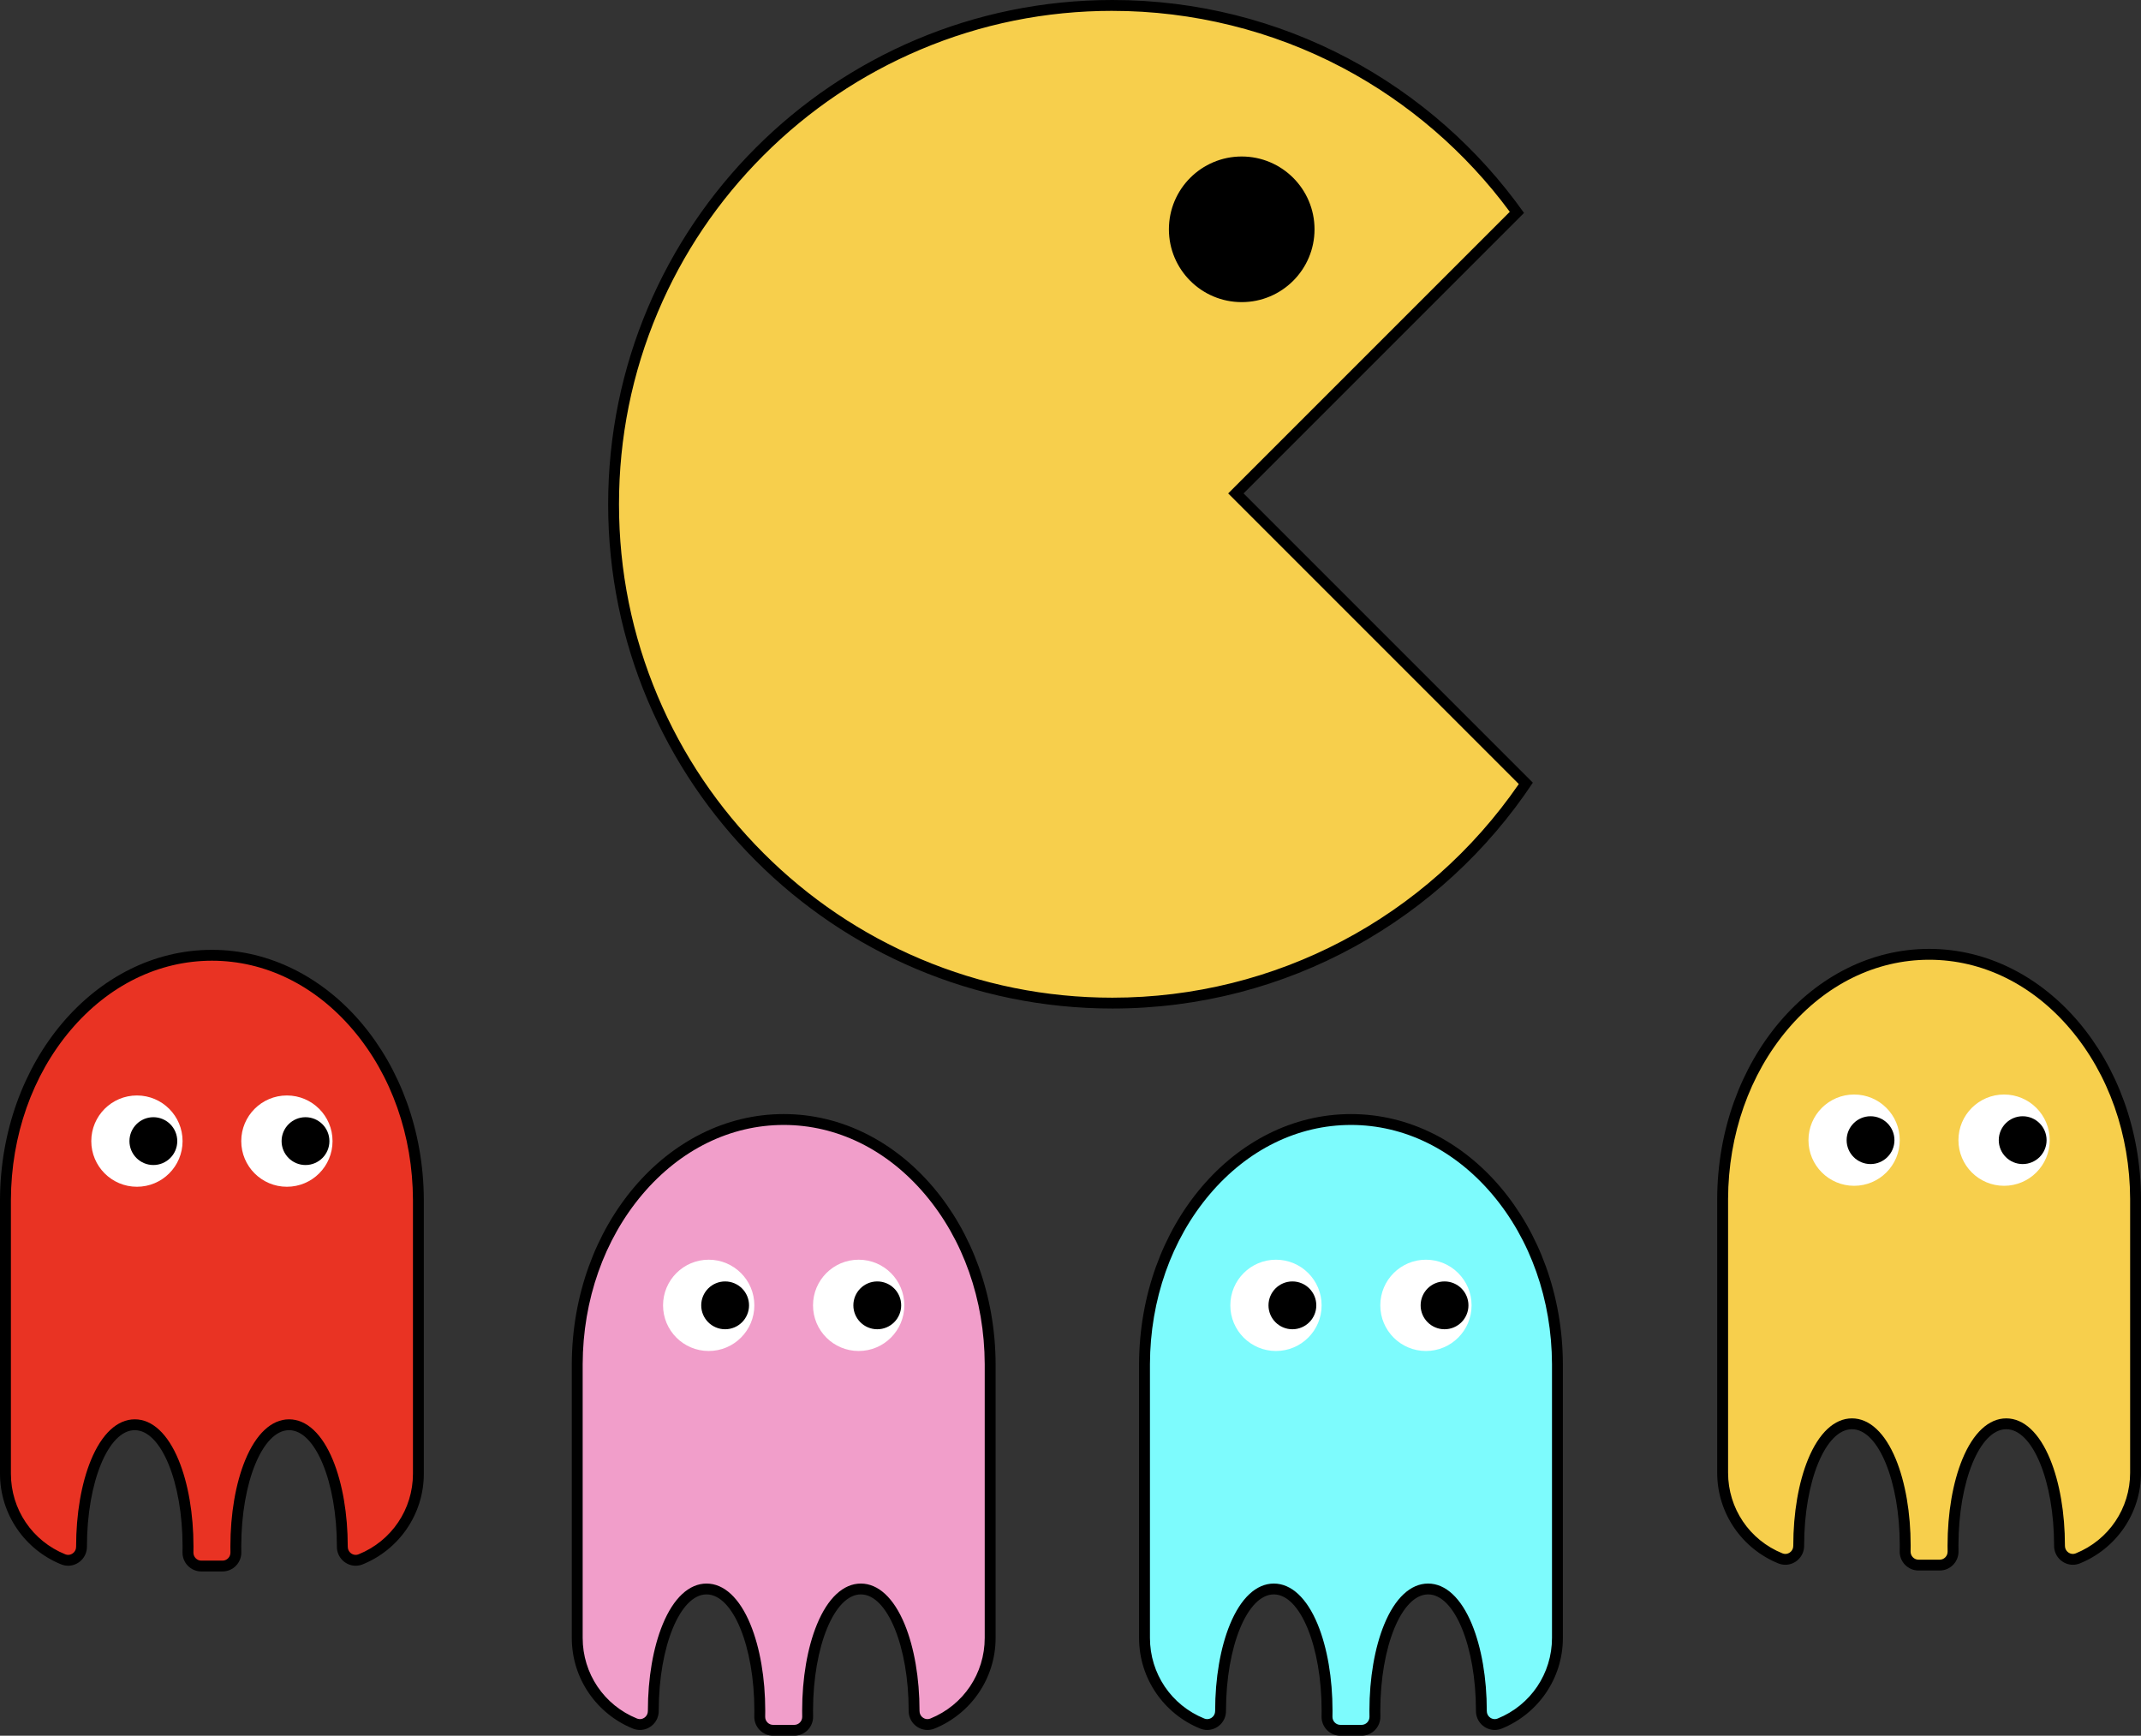 <?xml version="1.0" encoding="UTF-8"?>
<svg id="Layer_1" data-name="Layer 1" xmlns="http://www.w3.org/2000/svg" viewBox="0 0 985.07 798.56"><rect x="0" y="0" width="985.07" height="798.56" fill="#333333" stroke="none"/>
  <defs>
    <style>
      .cls-1 {
        stroke: #000;
        stroke-miterlimit: 10;
        stroke-width: 5px;
      }

      .cls-2, .cls-3, .cls-4, .cls-5, .cls-6, .cls-7 {
        stroke-width: 0px;
      }

      .cls-3 {
        fill: #f7cf4c;
      }

      .cls-4 {
        fill: #7dfbfd;
      }

      .cls-5 {
        fill: #fff;
      }

      .cls-6 {
        fill: #e93323;
      }

      .cls-7 {
        fill: #f19eca;
      }
    </style>
  </defs>
  <g id="PacMan">
    <g>
      <path class="cls-3" d="M511.81,461.5c-61.3,0-118.93-23.87-162.28-67.22s-67.22-100.98-67.22-162.28,23.87-118.93,67.22-162.28S450.51,2.5,511.81,2.5c37.3,0,74.33,9.15,107.09,26.46,31.09,16.44,58.38,40.17,79.03,68.74l-129.3,129.3,133.41,133.41c-42.83,63.34-113.79,101.09-190.23,101.09Z"/>
      <path class="cls-2" d="M511.81,5c36.9,0,73.52,9.05,105.92,26.18,30.13,15.93,56.64,38.78,76.92,66.27l-126.02,126.02-3.54,3.54,3.54,3.54,130.17,130.17c-42.48,61.63-112.07,98.29-186.99,98.29-30.65,0-60.37-6-88.36-17.84-27.03-11.43-51.31-27.8-72.16-48.65-20.85-20.85-37.22-45.13-48.65-72.16-11.84-27.98-17.84-57.71-17.84-88.36s6-60.37,17.84-88.36c11.43-27.03,27.8-51.31,48.65-72.16,20.85-20.85,45.13-37.22,72.16-48.65,27.98-11.84,57.71-17.84,88.36-17.84M511.81,0c-128.13,0-232,103.87-232,232s103.87,232,232,232c80.78,0,151.9-41.29,193.45-103.91l-133.09-133.09,129.03-129.03C659.17,38.69,590.01,0,511.81,0h0Z"/>
    </g>
    <g>
      <circle class="cls-2" cx="571.31" cy="105.5" r="31"/>
      <path class="cls-2" d="M571.31,77c15.71,0,28.5,12.79,28.5,28.5s-12.79,28.5-28.5,28.5-28.5-12.79-28.5-28.5,12.79-28.5,28.5-28.5M571.31,72c-18.5,0-33.5,15-33.5,33.5s15,33.5,33.5,33.5,33.5-15,33.5-33.5-15-33.5-33.5-33.5h0Z"/>
    </g>
  </g>
  <g>
    <g id="Ghost_Red" data-name="Ghost Red">
      <g>
        <path class="cls-6" d="M92.62,720.5c-1.66,0-3.21-.65-4.37-1.84-1.18-1.2-1.81-2.8-1.78-4.5.02-.88.03-1.77.03-2.67,0-31.4-10.76-56-24.5-56s-24.5,24.6-24.5,56v.12c0,1.7-.66,3.29-1.85,4.47-1.15,1.13-2.71,1.78-4.29,1.78-.77,0-1.54-.15-2.28-.45-16.14-6.53-26.58-22-26.58-39.42v-125.99c.23-62.04,42.84-112.51,95-112.51s94.77,50.47,94.99,112.51v1.5s0,124.5,0,124.5c0,17.42-10.43,32.89-26.58,39.42-.74.3-1.51.45-2.28.45h0c-1.57,0-3.14-.65-4.29-1.78-1.2-1.18-1.86-2.76-1.85-4.46v-.12c0-31.4-10.76-56-24.5-56s-24.5,24.6-24.5,56c0,.89,0,1.78.03,2.67.03,1.7-.6,3.3-1.78,4.5-1.16,1.18-2.71,1.84-4.37,1.84h-9.76Z"/>
        <path class="cls-2" d="M97.5,442c24.48,0,47.55,11.33,64.99,31.9,17.63,20.81,27.4,48.55,27.51,78.12v1.14s0,124.84,0,124.84c0,16.39-9.82,30.95-25.01,37.1-.44.18-.9.27-1.35.27-.92,0-1.85-.39-2.53-1.07-.51-.5-1.11-1.37-1.11-2.68v-.12c0-14.93-2.42-29.04-6.82-39.73-4.98-12.1-12.14-18.77-20.18-18.77s-15.2,6.67-20.18,18.77c-4.4,10.69-6.82,24.8-6.82,39.73,0,.91,0,1.82.03,2.72.02,1.02-.36,1.98-1.06,2.7-.69.7-1.6,1.09-2.58,1.09h-9.76c-.98,0-1.9-.39-2.58-1.09-.71-.72-1.08-1.68-1.06-2.7.02-.9.03-1.81.03-2.72,0-14.93-2.42-29.04-6.82-39.73-4.98-12.1-12.14-18.77-20.18-18.77s-15.2,6.67-20.18,18.77c-4.4,10.69-6.82,24.8-6.82,39.73v.06s0,.06,0,.06c0,1.31-.6,2.18-1.11,2.68-.69.68-1.61,1.07-2.53,1.07-.45,0-.9-.09-1.35-.27-15.19-6.14-25.01-20.71-25.01-37.1v-125.98c.11-29.57,9.88-57.31,27.51-78.12,17.43-20.57,40.51-31.9,64.99-31.9M97.5,437C43.79,437,.23,488.44,0,552h0v126c0,18.89,11.64,35.06,28.14,41.73,1.07.43,2.16.63,3.22.63,4.58,0,8.65-3.76,8.64-8.75,0-.04,0-.08,0-.12,0-29.55,9.85-53.5,22-53.5s22,23.95,22,53.5c0,.88,0,1.75-.03,2.61-.1,4.87,3.78,8.89,8.65,8.89h9.76c4.87,0,8.74-4.02,8.65-8.89-.02-.87-.03-1.74-.03-2.61,0-29.55,9.85-53.5,22-53.5s22,23.95,22,53.5c0,.04,0,.08,0,.12,0,5,4.06,8.75,8.64,8.75,1.06,0,2.15-.2,3.22-.63,16.5-6.67,28.14-22.84,28.14-41.73v-126h0c-.23-63.56-43.79-115-97.49-115h0Z"/>
      </g>
      <g>
        <g>
          <g>
            <circle class="cls-5" cx="63" cy="525" r="18.5"/>
            <path class="cls-5" d="M63,509c8.82,0,16,7.18,16,16s-7.18,16-16,16-16-7.18-16-16,7.18-16,16-16M63,504c-11.6,0-21,9.4-21,21s9.4,21,21,21,21-9.4,21-21-9.4-21-21-21h0Z"/>
          </g>
          <circle class="cls-1" cx="70.56" cy="525" r="8.5"/>
        </g>
        <g>
          <g>
            <circle class="cls-5" cx="132" cy="525" r="18.5"/>
            <path class="cls-5" d="M132,509c8.82,0,16,7.18,16,16s-7.18,16-16,16-16-7.18-16-16,7.18-16,16-16M132,504c-11.6,0-21,9.4-21,21s9.4,21,21,21,21-9.4,21-21-9.4-21-21-21h0Z"/>
          </g>
          <circle class="cls-1" cx="140.56" cy="525" r="8.5"/>
        </g>
      </g>
    </g>
    <g id="Ghost_pink" data-name="Ghost pink">
      <g>
        <path class="cls-7" d="M355.68,796.06c-1.66,0-3.21-.65-4.37-1.84-1.18-1.2-1.81-2.8-1.77-4.5.02-.88.03-1.77.03-2.67,0-31.4-10.76-56-24.5-56s-24.5,24.6-24.5,56v.15c0,1.67-.66,3.25-1.85,4.43-1.15,1.13-2.71,1.78-4.29,1.78-.77,0-1.54-.15-2.28-.45-16.14-6.53-26.58-22-26.58-39.42v-125.99c.23-62.04,42.84-112.51,95-112.51s94.77,50.47,94.99,112.51v1.5s0,124.49,0,124.49c0,17.42-10.43,32.89-26.58,39.42-.74.3-1.51.45-2.28.45h0c-1.57,0-3.13-.65-4.29-1.78-1.2-1.18-1.86-2.76-1.85-4.46v-.12c0-31.4-10.76-56-24.5-56s-24.5,24.6-24.5,56c0,.89,0,1.78.03,2.67.03,1.7-.6,3.29-1.77,4.5-1.16,1.18-2.71,1.84-4.37,1.84h-9.76Z"/>
        <path class="cls-2" d="M360.57,517.56c24.48,0,47.55,11.33,64.99,31.9,17.63,20.81,27.4,48.55,27.51,78.12v1.14s0,124.84,0,124.84c0,16.39-9.82,30.95-25.01,37.1-.44.18-.9.27-1.35.27-.92,0-1.85-.39-2.53-1.07-.51-.5-1.11-1.37-1.11-2.68v-.12c0-14.93-2.42-29.04-6.82-39.73-4.98-12.1-12.14-18.77-20.18-18.77s-15.2,6.67-20.18,18.77c-4.4,10.69-6.82,24.8-6.82,39.73,0,.91,0,1.82.03,2.72.02,1.02-.36,1.98-1.06,2.7-.69.7-1.6,1.09-2.58,1.09h-9.76c-.98,0-1.9-.39-2.58-1.09-.71-.72-1.08-1.68-1.06-2.7.02-.9.03-1.81.03-2.72,0-14.93-2.42-29.04-6.82-39.73-4.98-12.1-12.14-18.77-20.18-18.77s-15.2,6.67-20.18,18.77c-4.4,10.69-6.82,24.8-6.82,39.73v.12c0,1.31-.6,2.18-1.11,2.68-.69.68-1.61,1.07-2.53,1.07-.45,0-.9-.09-1.35-.27-15.19-6.14-25.01-20.71-25.01-37.1v-125.98c.11-29.57,9.88-57.31,27.51-78.12,17.43-20.57,40.51-31.9,64.99-31.9M360.57,512.56c-53.71,0-97.27,51.44-97.49,115h0v126c0,18.89,11.64,35.06,28.14,41.73,1.07.43,2.16.63,3.22.63,4.58,0,8.65-3.76,8.64-8.75v-.12c0-29.55,9.85-53.5,22-53.5s22,23.95,22,53.5c0,.88,0,1.75-.03,2.61-.1,4.87,3.78,8.89,8.65,8.89h9.76c4.87,0,8.74-4.02,8.65-8.89-.02-.87-.03-1.74-.03-2.61,0-29.55,9.85-53.5,22-53.5s22,23.95,22,53.5c0,.04,0,.08,0,.12,0,5,4.06,8.75,8.64,8.75,1.06,0,2.15-.2,3.22-.63,16.5-6.67,28.14-22.84,28.14-41.73v-126h0c-.23-63.56-43.79-115-97.49-115h0Z"/>
      </g>
      <g>
        <g>
          <g>
            <circle class="cls-5" cx="326.07" cy="600.56" r="18.5"/>
            <path class="cls-5" d="M326.07,584.56c8.82,0,16,7.18,16,16s-7.18,16-16,16-16-7.18-16-16,7.18-16,16-16M326.07,579.56c-11.6,0-21,9.4-21,21s9.4,21,21,21,21-9.4,21-21-9.4-21-21-21h0Z"/>
          </g>
          <circle class="cls-1" cx="333.63" cy="600.56" r="8.5"/>
        </g>
        <g>
          <g>
            <circle class="cls-5" cx="395.07" cy="600.56" r="18.5"/>
            <path class="cls-5" d="M395.07,584.56c8.82,0,16,7.18,16,16s-7.18,16-16,16-16-7.18-16-16,7.18-16,16-16M395.07,579.56c-11.6,0-21,9.4-21,21s9.4,21,21,21,21-9.4,21-21-9.4-21-21-21h0Z"/>
          </g>
          <circle class="cls-1" cx="403.63" cy="600.56" r="8.5"/>
        </g>
      </g>
    </g>
    <g id="Ghost_cyan" data-name="Ghost cyan">
      <g>
        <path class="cls-4" d="M616.68,796.06c-1.66,0-3.21-.65-4.37-1.84-1.18-1.2-1.81-2.8-1.78-4.5.02-.88.03-1.77.03-2.67,0-31.4-10.76-56-24.5-56s-24.5,24.6-24.5,56v.12c0,1.7-.66,3.29-1.85,4.47-1.15,1.13-2.71,1.78-4.29,1.78-.77,0-1.54-.15-2.28-.45-16.14-6.53-26.58-22-26.58-39.42v-125.99c.23-62.04,42.84-112.51,95-112.51s94.77,50.47,94.99,112.51v1.64s0,124.35,0,124.35c0,17.42-10.43,32.89-26.58,39.42-.74.3-1.51.45-2.28.45h0c-1.57,0-3.14-.65-4.29-1.78-1.2-1.18-1.86-2.76-1.85-4.46v-.12c0-31.4-10.76-56-24.5-56s-24.5,24.6-24.5,56c0,.89,0,1.78.03,2.67.03,1.7-.6,3.29-1.78,4.5-1.16,1.18-2.71,1.84-4.37,1.84h-9.76Z"/>
        <path class="cls-2" d="M621.57,517.56c24.48,0,47.55,11.33,64.99,31.9,17.63,20.81,27.4,48.55,27.51,78.12v1.14s0,124.84,0,124.84c0,16.39-9.82,30.95-25.01,37.1-.44.18-.9.27-1.35.27-.92,0-1.85-.39-2.53-1.07-.51-.5-1.11-1.37-1.11-2.67v-.13c0-14.93-2.42-29.04-6.82-39.73-4.98-12.1-12.14-18.77-20.18-18.77s-15.2,6.67-20.18,18.77c-4.4,10.69-6.82,24.8-6.82,39.73,0,.91,0,1.82.03,2.72.02,1.02-.36,1.98-1.06,2.7-.69.7-1.6,1.09-2.58,1.09h-9.76c-.98,0-1.9-.39-2.58-1.09-.71-.72-1.08-1.68-1.06-2.7.02-.9.03-1.81.03-2.72,0-14.93-2.42-29.04-6.82-39.73-4.98-12.1-12.14-18.77-20.18-18.77s-15.2,6.67-20.18,18.77c-4.4,10.69-6.82,24.8-6.82,39.73v.12c0,1.31-.6,2.18-1.11,2.68-.69.68-1.61,1.07-2.53,1.07-.45,0-.9-.09-1.35-.27-15.19-6.14-25.01-20.71-25.01-37.1v-125.98c.11-29.57,9.88-57.31,27.51-78.12,17.43-20.57,40.51-31.9,64.99-31.9M621.57,512.56c-53.71,0-97.27,51.44-97.49,115h0v126c0,18.89,11.64,35.06,28.14,41.73,1.07.43,2.16.63,3.22.63,4.58,0,8.65-3.76,8.64-8.75v-.12c0-29.55,9.85-53.5,22-53.5s22,23.95,22,53.5c0,.88,0,1.75-.03,2.61-.1,4.87,3.78,8.89,8.65,8.89h9.76c4.87,0,8.74-4.02,8.65-8.89-.02-.87-.03-1.74-.03-2.61,0-29.55,9.85-53.5,22-53.5s22,23.95,22,53.5c0,.04,0,.08,0,.12,0,5,4.06,8.75,8.64,8.75,1.06,0,2.15-.2,3.22-.63,16.5-6.67,28.14-22.84,28.14-41.73v-126h0c-.23-63.56-43.79-115-97.49-115h0Z"/>
      </g>
      <g>
        <g>
          <g>
            <circle class="cls-5" cx="587.07" cy="600.56" r="18.5"/>
            <path class="cls-5" d="M587.07,584.56c8.82,0,16,7.18,16,16s-7.18,16-16,16-16-7.18-16-16,7.18-16,16-16M587.07,579.56c-11.6,0-21,9.4-21,21s9.4,21,21,21,21-9.4,21-21-9.4-21-21-21h0Z"/>
          </g>
          <circle class="cls-1" cx="594.63" cy="600.56" r="8.5"/>
        </g>
        <g>
          <g>
            <circle class="cls-5" cx="656.07" cy="600.56" r="18.5"/>
            <path class="cls-5" d="M656.07,584.56c8.82,0,16,7.18,16,16s-7.18,16-16,16-16-7.18-16-16,7.18-16,16-16M656.07,579.56c-11.6,0-21,9.4-21,21s9.4,21,21,21,21-9.4,21-21-9.4-21-21-21h0Z"/>
          </g>
          <circle class="cls-1" cx="664.63" cy="600.56" r="8.5"/>
        </g>
      </g>
    </g>
    <g id="Ghost_yellow" data-name="Ghost yellow">
      <g>
        <path class="cls-3" d="M882.68,720.06c-1.66,0-3.21-.65-4.37-1.84-1.18-1.2-1.81-2.8-1.78-4.5.02-.88.03-1.77.03-2.67,0-31.4-10.76-56-24.5-56s-24.5,24.6-24.5,56v.12c0,1.7-.66,3.29-1.85,4.47-1.15,1.13-2.71,1.78-4.29,1.78-.77,0-1.54-.15-2.28-.45-16.14-6.53-26.58-22-26.58-39.42v-125.99c.23-62.04,42.84-112.51,95-112.51s94.77,50.47,94.99,112.51v1.64s0,124.35,0,124.35c0,17.42-10.43,32.89-26.58,39.42-.74.3-1.51.45-2.28.45h0c-1.57,0-3.14-.65-4.29-1.78-1.2-1.18-1.86-2.76-1.85-4.46v-.12c0-31.4-10.76-56-24.5-56s-24.5,24.6-24.5,56c0,.89,0,1.78.03,2.67.03,1.7-.6,3.29-1.78,4.5-1.16,1.18-2.71,1.84-4.37,1.84h-9.76Z"/>
        <path class="cls-2" d="M887.57,441.56c24.48,0,47.55,11.33,64.99,31.9,17.63,20.81,27.4,48.55,27.51,78.12v1.14s0,124.84,0,124.84c0,16.39-9.82,30.95-25.01,37.1-.44.18-.9.27-1.35.27-.92,0-1.85-.39-2.53-1.07-.51-.5-1.11-1.37-1.11-2.67v-.13c0-14.93-2.42-29.04-6.82-39.73-4.98-12.1-12.14-18.77-20.18-18.77s-15.2,6.67-20.18,18.77c-4.4,10.69-6.82,24.8-6.82,39.73,0,.91,0,1.82.03,2.72.02,1.02-.36,1.98-1.06,2.7-.69.7-1.6,1.09-2.58,1.09h-9.76c-.98,0-1.9-.39-2.58-1.09-.71-.72-1.08-1.68-1.06-2.7.02-.9.03-1.81.03-2.72,0-14.93-2.42-29.04-6.82-39.73-4.98-12.1-12.14-18.77-20.18-18.77s-15.2,6.67-20.18,18.77c-4.4,10.69-6.82,24.8-6.82,39.73v.12c0,1.31-.6,2.18-1.11,2.68-.69.68-1.61,1.07-2.53,1.07-.45,0-.9-.09-1.35-.27-15.19-6.14-25.01-20.71-25.01-37.1v-125.98c.11-29.57,9.88-57.31,27.51-78.12,17.43-20.57,40.51-31.9,64.99-31.9M887.57,436.56c-53.71,0-97.27,51.44-97.49,115h0v126c0,18.89,11.64,35.06,28.14,41.73,1.07.43,2.16.63,3.22.63,4.58,0,8.65-3.76,8.64-8.75v-.12c0-29.55,9.85-53.5,22-53.5s22,23.95,22,53.5c0,.88,0,1.75-.03,2.61-.1,4.87,3.78,8.89,8.65,8.89h9.76c4.87,0,8.74-4.02,8.65-8.89-.02-.87-.03-1.74-.03-2.61,0-29.55,9.85-53.5,22-53.5s22,23.95,22,53.5c0,.04,0,.08,0,.12,0,5,4.06,8.75,8.64,8.75,1.06,0,2.15-.2,3.22-.63,16.5-6.67,28.14-22.84,28.14-41.73v-126h0c-.23-63.56-43.79-115-97.49-115h0Z"/>
      </g>
      <g>
        <g>
          <g>
            <circle class="cls-5" cx="853.07" cy="524.56" r="18.5"/>
            <path class="cls-5" d="M853.07,508.56c8.82,0,16,7.18,16,16s-7.18,16-16,16-16-7.18-16-16,7.18-16,16-16M853.07,503.56c-11.6,0-21,9.4-21,21s9.4,21,21,21,21-9.4,21-21-9.4-21-21-21h0Z"/>
          </g>
          <circle class="cls-1" cx="860.63" cy="524.56" r="8.5"/>
        </g>
        <g>
          <g>
            <circle class="cls-5" cx="922.07" cy="524.56" r="18.5"/>
            <path class="cls-5" d="M922.07,508.56c8.82,0,16,7.18,16,16s-7.18,16-16,16-16-7.18-16-16,7.18-16,16-16M922.07,503.56c-11.6,0-21,9.4-21,21s9.4,21,21,21,21-9.4,21-21-9.4-21-21-21h0Z"/>
          </g>
          <circle class="cls-1" cx="930.63" cy="524.56" r="8.5"/>
        </g>
      </g>
    </g>
  </g>
</svg>
